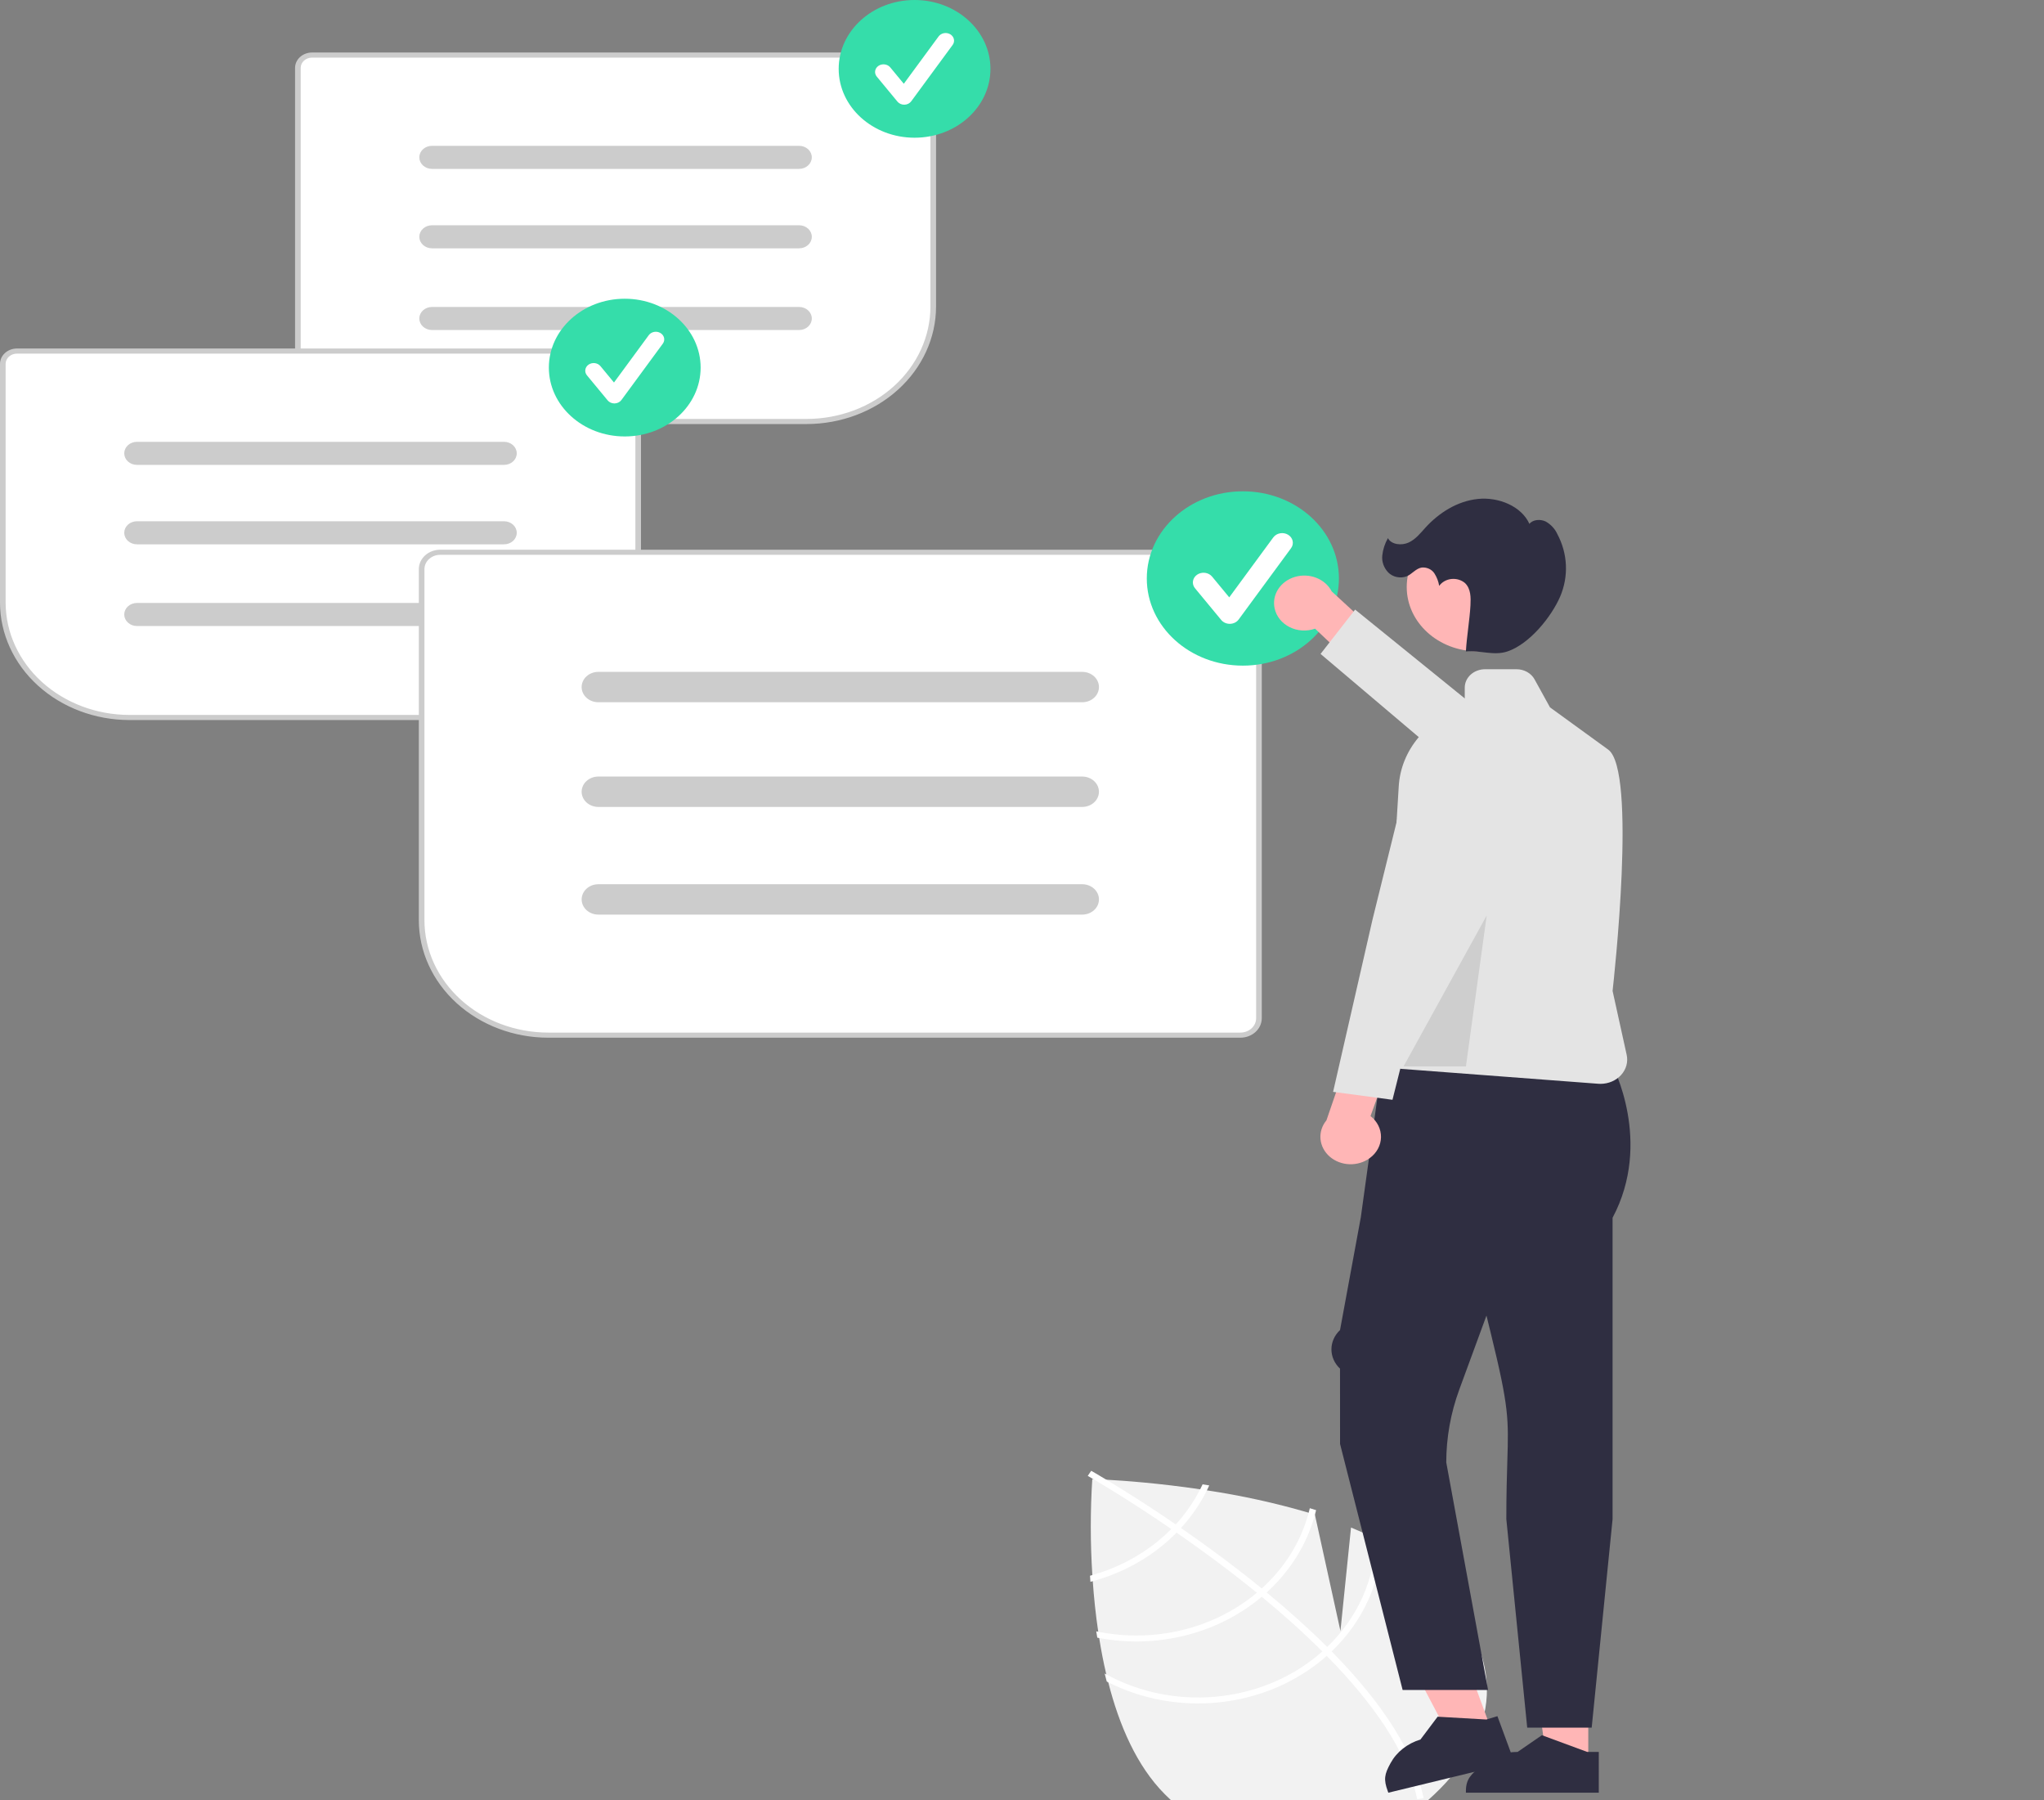 <svg width="896" height="789" viewBox="0 0 896 789" fill="none" xmlns="http://www.w3.org/2000/svg">
<rect x="0" y="0" width="896" height="789" fill="#808080" stroke="none"/>
<g clip-path="url(#clip0_16_193)">
<path d="M628.8 786.337C627.862 787.232 626.887 788.116 625.901 789H513.386C512.461 788.138 511.549 787.254 510.636 786.337C510.599 786.303 510.562 786.259 510.525 786.225C498.301 773.939 490.605 756.08 485.807 737.248C485.498 736.107 485.227 734.954 484.956 733.791C483.698 728.498 482.674 723.149 481.835 717.846C481.687 716.928 481.539 716.01 481.416 715.093C480.281 707.473 479.516 699.976 479.023 692.937C478.961 692.031 478.899 691.147 478.838 690.263C477.934 676.251 477.926 662.203 478.813 648.19C478.813 648.19 478.961 648.19 479.245 648.202C480.071 648.235 482.057 648.313 484.98 648.47C493.034 648.918 508.231 650.037 526.103 652.677C527.078 652.823 528.065 652.979 529.051 653.136C544.168 655.402 559.08 658.678 573.665 662.938C574.578 663.218 575.478 663.498 576.391 663.777L576.403 663.833L587.59 714.757L592.228 669.428C595.916 670.939 599.506 672.55 602.947 674.273C603.909 674.754 604.846 675.236 605.771 675.728C613.639 679.772 620.78 684.881 626.95 690.879C663.644 727.771 655.787 760.746 628.8 786.337Z" fill="#F2F2F2"/>
<path d="M581.78 721.764L583.731 723.725C606.277 746.616 619.733 767.865 623.878 787.191C623.944 787.472 623.99 787.752 624.055 788.032L622.613 788.28L621.223 788.503C616.992 767.432 601.24 745.651 581.58 725.68C580.953 725.03 580.317 724.372 579.659 723.73C571.254 715.342 562.218 707.296 553.081 699.772C552.379 699.184 551.658 698.595 550.936 698.006C538.819 688.132 526.628 679.198 515.757 671.668C514.991 671.133 514.215 670.606 513.448 670.089C494.989 657.412 480.667 649.009 477.475 647.167C477.09 646.936 476.872 646.815 476.823 646.785L477.578 645.691L477.579 645.672L478.346 644.569C478.395 644.599 479.127 645.003 480.45 645.787C485.419 648.692 498.775 656.69 515.389 668.059C516.135 668.575 516.912 669.102 517.677 669.637C526.507 675.74 536.164 682.732 545.916 690.386C548.369 692.305 550.761 694.221 553.092 696.134C553.825 696.714 554.547 697.303 555.248 697.891C565.127 706.023 573.971 713.981 581.78 721.764Z" fill="white"/>
<path d="M527.164 650.507C526.831 651.234 526.473 651.961 526.103 652.677C523.286 658.208 519.682 663.381 515.385 668.063C514.756 668.734 514.114 669.417 513.448 670.088C511.647 671.89 509.731 673.632 507.7 675.314C499.39 682.139 489.541 687.24 478.838 690.263C478.492 690.364 478.16 690.465 477.814 690.554C477.875 691.438 477.937 692.311 477.999 693.217C478.345 693.128 478.678 693.038 479.023 692.937C490.379 689.831 500.832 684.473 509.624 677.25C511.775 675.487 513.821 673.624 515.755 671.666C516.42 671.006 517.062 670.323 517.679 669.641C522.275 664.631 526.1 659.079 529.051 653.136C529.397 652.42 529.742 651.704 530.075 650.976C529.089 650.82 528.114 650.663 527.164 650.507Z" fill="white"/>
<path d="M574.171 660.958C574.022 661.618 573.85 662.278 573.665 662.938C570.321 675.517 563.199 687.009 553.091 696.138C552.388 696.776 551.672 697.402 550.933 698.006C550.723 698.197 550.488 698.398 550.267 698.577C541.071 706.108 530.025 711.536 518.049 714.408C506.072 717.281 493.512 717.516 481.416 715.093C481.132 715.048 480.836 714.981 480.552 714.925C480.7 715.843 480.836 716.771 480.996 717.689C481.28 717.745 481.552 717.801 481.835 717.845C494.239 720.173 507.072 719.817 519.296 716.806C531.519 713.795 542.789 708.213 552.19 700.513C552.487 700.267 552.795 700.032 553.079 699.774C553.819 699.148 554.534 698.521 555.25 697.894C565.594 688.504 572.909 676.725 576.403 663.833C576.588 663.162 576.761 662.491 576.921 661.819C576.008 661.528 575.096 661.237 574.171 660.958Z" fill="white"/>
<path d="M602.947 672.382C602.959 673.009 602.959 673.647 602.947 674.273C602.741 691.957 595.181 708.918 581.781 721.762C581.09 722.433 580.375 723.082 579.66 723.731C578.882 724.414 578.105 725.096 577.304 725.745C564.895 735.89 549.221 742.149 532.594 743.598C515.966 745.046 499.265 741.608 484.956 733.791C484.71 733.675 484.471 733.548 484.24 733.41C484.536 734.596 484.832 735.76 485.153 736.924C485.375 737.036 485.584 737.147 485.807 737.248C500.531 744.696 517.455 747.779 534.207 746.066C550.959 744.352 566.701 737.928 579.228 727.692C580.029 727.032 580.831 726.372 581.583 725.678C582.323 725.04 583.026 724.391 583.73 723.72C597.319 710.718 605.164 693.637 605.771 675.728C605.796 675.124 605.808 674.519 605.808 673.915C604.871 673.389 603.909 672.886 602.947 672.382Z" fill="white"/>
<path d="M353.588 185.275H136.766C134.962 185.273 133.232 184.622 131.956 183.465C130.68 182.307 129.963 180.738 129.961 179.101V29.748C129.963 28.111 130.68 26.542 131.956 25.384C133.232 24.227 134.962 23.576 136.766 23.574H402.904C404.708 23.576 406.438 24.227 407.714 25.384C408.99 26.542 409.707 28.111 409.709 29.748V134.362C409.692 147.861 403.774 160.802 393.253 170.346C382.732 179.891 368.467 185.26 353.588 185.275Z" fill="white"/>
<path d="M353.588 185.835H136.766C134.798 185.832 132.912 185.122 131.52 183.86C130.129 182.598 129.346 180.886 129.344 179.101V29.748C129.346 27.963 130.129 26.251 131.52 24.989C132.912 23.726 134.798 23.016 136.766 23.014H402.904C404.872 23.016 406.758 23.726 408.15 24.989C409.541 26.251 410.324 27.963 410.326 29.748V134.362C410.309 148.009 404.326 161.092 393.689 170.742C383.052 180.391 368.63 185.819 353.588 185.835V185.835ZM136.766 25.252C135.452 25.253 134.193 25.728 133.264 26.57C132.335 27.413 131.812 28.556 131.811 29.748V179.101C131.812 180.293 132.335 181.436 133.264 182.278C134.193 183.121 135.452 183.595 136.766 183.597H353.588C367.976 183.582 381.771 178.39 391.945 169.16C402.12 159.93 407.843 147.416 407.859 134.362V29.748C407.858 28.556 407.335 27.413 406.406 26.57C405.477 25.728 404.217 25.253 402.904 25.252H136.766Z" fill="#CCCCCC"/>
<path d="M350.295 74.013H189.375C187.897 74.013 186.481 73.481 185.436 72.533C184.391 71.585 183.805 70.3 183.805 68.96C183.805 67.619 184.391 66.334 185.436 65.386C186.481 64.439 187.897 63.906 189.375 63.906H350.295C351.771 63.908 353.186 64.442 354.228 65.389C355.271 66.337 355.857 67.621 355.857 68.96C355.857 70.299 355.271 71.583 354.228 72.53C353.186 73.478 351.771 74.011 350.295 74.013V74.013Z" fill="#CCCCCC"/>
<path d="M350.295 108.824H189.375C187.897 108.824 186.481 108.292 185.436 107.344C184.391 106.397 183.805 105.111 183.805 103.771C183.805 102.431 184.391 101.146 185.436 100.198C186.481 99.25 187.897 98.718 189.375 98.718H350.295C351.772 98.718 353.189 99.25 354.234 100.198C355.278 101.146 355.865 102.431 355.865 103.771C355.865 105.111 355.278 106.397 354.234 107.344C353.189 108.292 351.772 108.824 350.295 108.824Z" fill="#CCCCCC"/>
<path d="M350.295 144.631H189.375C187.897 144.631 186.481 144.099 185.436 143.151C184.391 142.203 183.805 140.918 183.805 139.578C183.805 138.238 184.391 136.952 185.436 136.005C186.481 135.057 187.897 134.525 189.375 134.525H350.295C351.772 134.525 353.189 135.057 354.234 136.005C355.278 136.952 355.865 138.238 355.865 139.578C355.865 140.918 355.278 142.203 354.234 143.151C353.189 144.099 351.772 144.631 350.295 144.631Z" fill="#CCCCCC"/>
<path d="M400.905 60.353C419.277 60.353 434.169 46.843 434.169 30.177C434.169 13.511 419.277 -1.14441e-05 400.905 -1.14441e-05C382.534 -1.14441e-05 367.641 13.511 367.641 30.177C367.641 46.843 382.534 60.353 400.905 60.353Z" fill="#35DDAA"/>
<path d="M396.368 45.882C395.793 45.882 395.227 45.761 394.713 45.528C394.199 45.295 393.752 44.956 393.408 44.539L384.333 33.562C384.041 33.209 383.829 32.808 383.709 32.381C383.588 31.954 383.561 31.51 383.63 31.073C383.699 30.637 383.862 30.217 384.109 29.838C384.357 29.459 384.684 29.127 385.073 28.863C385.462 28.598 385.904 28.406 386.375 28.297C386.845 28.187 387.335 28.163 387.816 28.225C388.297 28.288 388.76 28.435 389.178 28.66C389.596 28.885 389.962 29.182 390.253 29.534L396.19 36.715L411.439 15.965C411.983 15.225 412.83 14.71 413.792 14.536C414.754 14.361 415.754 14.54 416.57 15.034C417.387 15.528 417.954 16.296 418.146 17.169C418.339 18.042 418.141 18.949 417.597 19.689L399.447 44.387C399.118 44.834 398.677 45.203 398.159 45.463C397.641 45.723 397.062 45.866 396.471 45.881C396.436 45.882 396.402 45.882 396.368 45.882Z" fill="white"/>
<path d="M273.56 314.995H56.738C41.859 314.98 27.594 309.611 17.073 300.066C6.552 290.521 0.633 277.581 0.617 264.082V159.467C0.619 157.83 1.337 156.261 2.613 155.104C3.888 153.946 5.618 153.295 7.423 153.293H273.56C275.364 153.295 277.094 153.946 278.37 155.104C279.646 156.261 280.364 157.83 280.366 159.467V308.82C280.364 310.457 279.646 312.027 278.37 313.184C277.094 314.342 275.364 314.993 273.56 314.995V314.995Z" fill="white"/>
<path d="M273.56 315.554H56.738C41.696 315.539 27.274 310.111 16.637 300.461C6 290.812 0.017 277.729 0 264.082V159.467C0.002 157.682 0.785 155.97 2.177 154.708C3.568 153.446 5.455 152.735 7.423 152.733H273.56C275.528 152.735 277.414 153.446 278.806 154.708C280.198 155.97 280.98 157.682 280.983 159.467V308.82C280.98 310.606 280.198 312.317 278.806 313.58C277.414 314.842 275.528 315.552 273.56 315.554ZM7.423 154.971C6.109 154.973 4.849 155.447 3.92 156.29C2.991 157.133 2.468 158.275 2.467 159.467V264.082C2.483 277.135 8.206 289.65 18.381 298.88C28.555 308.11 42.35 313.302 56.738 313.316H273.56C274.874 313.315 276.133 312.841 277.062 311.998C277.992 311.155 278.514 310.012 278.516 308.82V159.467C278.514 158.275 277.991 157.133 277.062 156.29C276.133 155.447 274.874 154.973 273.56 154.971H7.423Z" fill="#CCCCCC"/>
<path d="M220.951 203.732H60.031C58.554 203.732 57.137 203.2 56.092 202.252C55.048 201.305 54.461 200.019 54.461 198.679C54.461 197.339 55.048 196.053 56.092 195.106C57.137 194.158 58.554 193.626 60.031 193.626H220.951C222.429 193.626 223.846 194.158 224.89 195.106C225.935 196.053 226.522 197.339 226.522 198.679C226.522 200.019 225.935 201.305 224.89 202.252C223.846 203.2 222.429 203.732 220.951 203.732Z" fill="#CCCCCC"/>
<path d="M220.951 238.544H60.031C58.554 238.544 57.137 238.011 56.092 237.064C55.048 236.116 54.461 234.831 54.461 233.491C54.461 232.15 55.048 230.865 56.092 229.917C57.137 228.97 58.554 228.437 60.031 228.437H220.951C222.429 228.437 223.846 228.97 224.89 229.917C225.935 230.865 226.522 232.15 226.522 233.491C226.522 234.831 225.935 236.116 224.89 237.064C223.846 238.011 222.429 238.544 220.951 238.544Z" fill="#CCCCCC"/>
<path d="M220.951 274.351H60.031C58.554 274.351 57.137 273.818 56.092 272.87C55.048 271.923 54.461 270.637 54.461 269.297C54.461 267.957 55.048 266.672 56.092 265.724C57.137 264.776 58.554 264.244 60.031 264.244H220.951C222.429 264.244 223.846 264.776 224.89 265.724C225.935 266.672 226.522 267.957 226.522 269.297C226.522 270.637 225.935 271.923 224.89 272.87C223.846 273.818 222.429 274.351 220.951 274.351Z" fill="#CCCCCC"/>
<path d="M273.861 191.271C292.232 191.271 307.125 177.761 307.125 161.095C307.125 144.429 292.232 130.918 273.861 130.918C255.49 130.918 240.597 144.429 240.597 161.095C240.597 177.761 255.49 191.271 273.861 191.271Z" fill="#35DDAA"/>
<path d="M269.323 176.8C268.749 176.8 268.182 176.679 267.668 176.446C267.155 176.213 266.708 175.874 266.363 175.457L257.288 164.48C256.997 164.128 256.785 163.726 256.664 163.299C256.544 162.872 256.517 162.428 256.586 161.992C256.654 161.555 256.817 161.135 257.065 160.756C257.312 160.377 257.64 160.045 258.028 159.781C258.417 159.516 258.86 159.324 259.33 159.215C259.801 159.105 260.291 159.081 260.772 159.143C261.253 159.206 261.716 159.353 262.134 159.578C262.552 159.803 262.917 160.1 263.209 160.452L269.146 167.633L284.394 146.883C284.939 146.143 285.785 145.628 286.748 145.454C287.71 145.279 288.709 145.459 289.526 145.952C290.342 146.446 290.909 147.214 291.102 148.087C291.294 148.96 291.096 149.867 290.552 150.607L272.402 175.305C272.074 175.752 271.632 176.121 271.114 176.381C270.597 176.641 270.018 176.784 269.426 176.799C269.392 176.8 269.357 176.8 269.323 176.8Z" fill="white"/>
<path d="M543.713 454.208H240.331C225.452 454.193 211.187 448.824 200.666 439.279C190.145 429.734 184.227 416.793 184.21 403.295V249.423C184.212 247.313 185.138 245.29 186.782 243.798C188.427 242.306 190.657 241.467 192.983 241.464H543.713C546.039 241.467 548.269 242.306 549.914 243.798C551.558 245.29 552.484 247.313 552.486 249.423V446.248C552.484 448.358 551.559 450.382 549.914 451.874C548.269 453.366 546.039 454.205 543.713 454.208V454.208Z" fill="white"/>
<path d="M543.714 454.767H240.331C225.289 454.752 210.867 449.324 200.23 439.674C189.593 430.025 183.61 416.942 183.593 403.295V249.423C183.596 247.165 184.586 245 186.346 243.403C188.107 241.806 190.494 240.907 192.983 240.905H543.714C546.203 240.908 548.59 241.806 550.35 243.403C552.11 245 553.1 247.165 553.103 249.423V446.248C553.1 448.507 552.11 450.672 550.35 452.269C548.59 453.866 546.203 454.765 543.714 454.767V454.767ZM192.983 243.143C191.148 243.145 189.388 243.807 188.09 244.984C186.792 246.162 186.062 247.758 186.06 249.423V403.295C186.076 416.348 191.799 428.863 201.974 438.093C212.148 447.323 225.943 452.515 240.331 452.529H543.714C545.549 452.527 547.309 451.865 548.606 450.687C549.904 449.51 550.634 447.914 550.636 446.248V249.423C550.634 247.758 549.904 246.162 548.606 244.985C547.309 243.807 545.549 243.145 543.714 243.143H192.983Z" fill="#CCCCCC"/>
<path d="M474.383 307.758H262.313C261.348 307.759 260.393 307.588 259.501 307.253C258.609 306.919 257.799 306.429 257.116 305.81C256.434 305.192 255.892 304.457 255.523 303.649C255.153 302.84 254.963 301.974 254.963 301.098C254.963 300.223 255.153 299.356 255.523 298.548C255.892 297.739 256.434 297.005 257.116 296.386C257.799 295.768 258.609 295.278 259.501 294.943C260.393 294.609 261.348 294.438 262.313 294.439H474.383C475.348 294.438 476.303 294.609 477.195 294.943C478.087 295.278 478.897 295.768 479.58 296.386C480.262 297.005 480.804 297.739 481.174 298.548C481.543 299.356 481.733 300.223 481.733 301.098C481.733 301.974 481.543 302.84 481.174 303.649C480.804 304.457 480.262 305.192 479.58 305.81C478.897 306.429 478.087 306.919 477.195 307.253C476.303 307.588 475.348 307.759 474.383 307.758Z" fill="#CCCCCC"/>
<path d="M474.383 353.635H262.313C261.348 353.636 260.393 353.464 259.501 353.13C258.609 352.796 257.799 352.306 257.116 351.687C256.434 351.069 255.892 350.334 255.523 349.526C255.153 348.717 254.963 347.85 254.963 346.975C254.963 346.1 255.153 345.233 255.523 344.425C255.892 343.616 256.434 342.882 257.116 342.263C257.799 341.645 258.609 341.154 259.501 340.82C260.393 340.486 261.348 340.314 262.313 340.316H474.383C476.33 340.316 478.197 341.017 479.574 342.266C480.95 343.515 481.724 345.209 481.724 346.975C481.724 348.741 480.95 350.435 479.574 351.684C478.197 352.933 476.33 353.635 474.383 353.635Z" fill="#CCCCCC"/>
<path d="M474.383 400.823H262.313C260.366 400.823 258.499 400.121 257.123 398.872C255.746 397.623 254.972 395.929 254.972 394.163C254.972 392.397 255.746 390.703 257.123 389.454C258.499 388.205 260.366 387.504 262.313 387.504H474.383C475.348 387.502 476.303 387.674 477.195 388.008C478.087 388.342 478.897 388.833 479.58 389.451C480.262 390.07 480.804 390.804 481.174 391.613C481.543 392.421 481.733 393.288 481.733 394.163C481.733 395.038 481.543 395.905 481.174 396.714C480.804 397.522 480.262 398.257 479.58 398.875C478.897 399.494 478.087 399.984 477.195 400.318C476.303 400.652 475.348 400.824 474.383 400.823Z" fill="#CCCCCC"/>
<path d="M544.815 291.71C568.071 291.71 586.924 274.607 586.924 253.51C586.924 232.413 568.071 215.31 544.815 215.31C521.559 215.31 502.707 232.413 502.707 253.51C502.707 274.607 521.559 291.71 544.815 291.71Z" fill="#35DDAA"/>
<path d="M539.071 273.392C538.344 273.392 537.626 273.238 536.976 272.943C536.326 272.648 535.76 272.219 535.324 271.691L523.836 257.796C523.467 257.349 523.199 256.842 523.046 256.301C522.893 255.76 522.86 255.198 522.947 254.645C523.034 254.093 523.24 253.562 523.553 253.082C523.867 252.601 524.281 252.182 524.773 251.847C525.265 251.512 525.825 251.269 526.421 251.13C527.017 250.992 527.637 250.961 528.246 251.04C528.855 251.119 529.441 251.306 529.97 251.59C530.499 251.875 530.962 252.251 531.331 252.697L538.846 261.787L558.149 235.52C558.839 234.584 559.91 233.935 561.128 233.715C562.345 233.495 563.609 233.722 564.642 234.346C565.675 234.971 566.392 235.942 566.636 237.046C566.88 238.15 566.631 239.297 565.944 240.235L542.969 271.499C542.553 272.065 541.994 272.531 541.338 272.86C540.683 273.189 539.95 273.371 539.201 273.39C539.158 273.391 539.114 273.392 539.071 273.392Z" fill="white"/>
<path d="M653.903 758.504L636.772 763.701L606.519 706.228L631.805 698.556L653.903 758.504Z" fill="#FFB6B6"/>
<path d="M663.826 772.243L608.586 785.645L608.353 785.011C606.432 779.801 606.863 777.581 609.566 772.665C610.888 770.244 612.726 768.084 614.974 766.312C617.222 764.54 619.835 763.189 622.662 762.339L622.663 762.339L630.193 752.333L651.58 753.566L656.402 752.103L663.826 772.243Z" fill="#2F2E41"/>
<path d="M696.23 773.116H678.166L669.571 709.906L696.233 709.907L696.23 773.116Z" fill="#FFB6B6"/>
<path d="M700.837 785.645L642.589 785.643V784.975C642.59 779.481 644.948 777.673 649.231 773.788C651.331 771.873 653.829 770.354 656.581 769.32C659.332 768.286 662.282 767.757 665.261 767.765H665.262L675.902 760.442L695.753 767.766L700.838 767.766L700.837 785.645Z" fill="#2F2E41"/>
<path d="M558.748 266.666C559.12 268.382 559.902 270.004 561.04 271.417C562.178 272.83 563.643 274 565.333 274.843C567.023 275.687 568.896 276.184 570.821 276.3C572.745 276.416 574.674 276.147 576.472 275.513L597.327 295.265L613.649 286.696L583.766 259.178C582.393 256.508 579.987 254.389 577.006 253.221C574.025 252.053 570.675 251.918 567.591 252.841C564.507 253.764 561.904 255.681 560.274 258.229C558.644 260.777 558.101 263.779 558.748 266.666V266.666Z" fill="#FFB6B6"/>
<path d="M693.713 365.98L703.115 357.156L648.747 311.476L594.028 267.152L578.873 286.58L636.214 335.136L693.713 365.98Z" fill="#E4E4E4"/>
<path d="M660.308 665.751C660.308 654.661 660.55 646.751 660.744 640.395C661.313 621.794 661.466 616.794 653.619 584.762L651.604 576.536L639.72 608.878C635.925 619.195 633.985 629.999 633.976 640.875L652.299 740.61H614.849L587.421 632.787L587.408 599.805C584.991 597.537 583.641 594.505 583.641 591.35C583.641 588.195 584.991 585.164 587.408 582.895L596.521 533.484L605.744 466.891H706.772C706.772 466.891 724.602 500.417 706.883 533.673L706.881 665.792L697.726 757.143H669.464L660.308 665.751Z" fill="#2F2E41"/>
<path d="M700.595 474.951L606.097 467.808L605.607 467.771L613.148 344.625C613.591 336.883 616.586 329.439 621.745 323.257C626.903 317.076 633.988 312.441 642.083 309.953V301.336C642.086 299.203 643.021 297.158 644.683 295.649C646.346 294.141 648.6 293.293 650.951 293.29H664.759C666.407 293.285 668.023 293.699 669.425 294.485C670.827 295.271 671.959 296.398 672.691 297.738L679.442 309.987L704.973 328.516C717.582 337.668 707.434 429.42 706.888 434.261L713.063 462.27C713.402 463.81 713.361 465.4 712.942 466.925C712.524 468.449 711.738 469.871 710.642 471.087C709.545 472.303 708.165 473.284 706.601 473.959C705.037 474.634 703.328 474.986 701.596 474.99C701.264 474.989 700.931 474.976 700.595 474.951Z" fill="#E4E4E4"/>
<path d="M600.523 507.466C602.017 506.359 603.225 504.969 604.062 503.393C604.9 501.817 605.346 500.093 605.37 498.344C605.394 496.594 604.995 494.861 604.2 493.266C603.406 491.672 602.236 490.255 600.772 489.115L610.148 463.121L594.125 454.099L581.453 490.977C579.505 493.334 578.578 496.257 578.847 499.193C579.117 502.129 580.564 504.873 582.914 506.906C585.265 508.938 588.356 510.118 591.601 510.221C594.846 510.324 598.021 509.344 600.523 507.466V507.466Z" fill="#FFB6B6"/>
<path d="M633.477 330.751L620.468 326.816L601.678 402.87L584.371 478.504L610.401 481.979L630.586 401.558L633.477 330.751Z" fill="#E4E4E4"/>
<path d="M647.684 285.419C664.825 285.419 678.72 272.813 678.72 257.264C678.72 241.714 664.825 229.108 647.684 229.108C630.543 229.108 616.648 241.714 616.648 257.264C616.648 272.813 630.543 285.419 647.684 285.419Z" fill="#FFB6B6"/>
<path d="M605.925 243.475C606.211 240.807 607.054 238.212 608.409 235.83C609.86 238.692 614.385 239.189 617.483 237.764C620.58 236.34 622.656 233.634 624.869 231.207C630.71 224.802 638.743 219.606 647.847 218.66C656.951 217.713 666.985 221.882 670.425 229.587C671.968 227.643 675.262 227.427 677.592 228.556C679.842 229.844 681.598 231.731 682.619 233.96C684.91 238.224 686.205 242.872 686.422 247.612C686.639 252.353 685.774 257.082 683.881 261.505C680.048 270.305 670.581 282.162 660.814 285.483C654.885 287.499 648.896 284.919 642.589 285.483C642.92 279.239 644.254 271.536 644.584 265.292C644.765 261.873 644.791 258.047 642.217 255.544C641.427 254.864 640.483 254.35 639.449 254.038C638.416 253.726 637.32 253.623 636.239 253.738C635.157 253.852 634.117 254.181 633.191 254.701C632.265 255.22 631.476 255.918 630.88 256.745C630.561 254.804 629.839 252.935 628.751 251.239C628.192 250.397 627.386 249.714 626.423 249.267C625.46 248.819 624.378 248.625 623.299 248.705C620.666 249.097 619.039 251.549 616.623 252.576C615.25 253.075 613.743 253.181 612.302 252.882C610.861 252.582 609.555 251.89 608.559 250.898C607.592 249.885 606.86 248.706 606.408 247.431C605.955 246.155 605.791 244.81 605.925 243.475V243.475Z" fill="#2F2E41"/>
<path opacity="0.1" d="M651.701 401.217L615.252 467.35H642.59L651.701 401.217Z" fill="black"/>
</g>
<defs>
<clipPath id="clip0_16_193">
<rect width="896" height="789" fill="white"/>
</clipPath>
</defs>
</svg>
